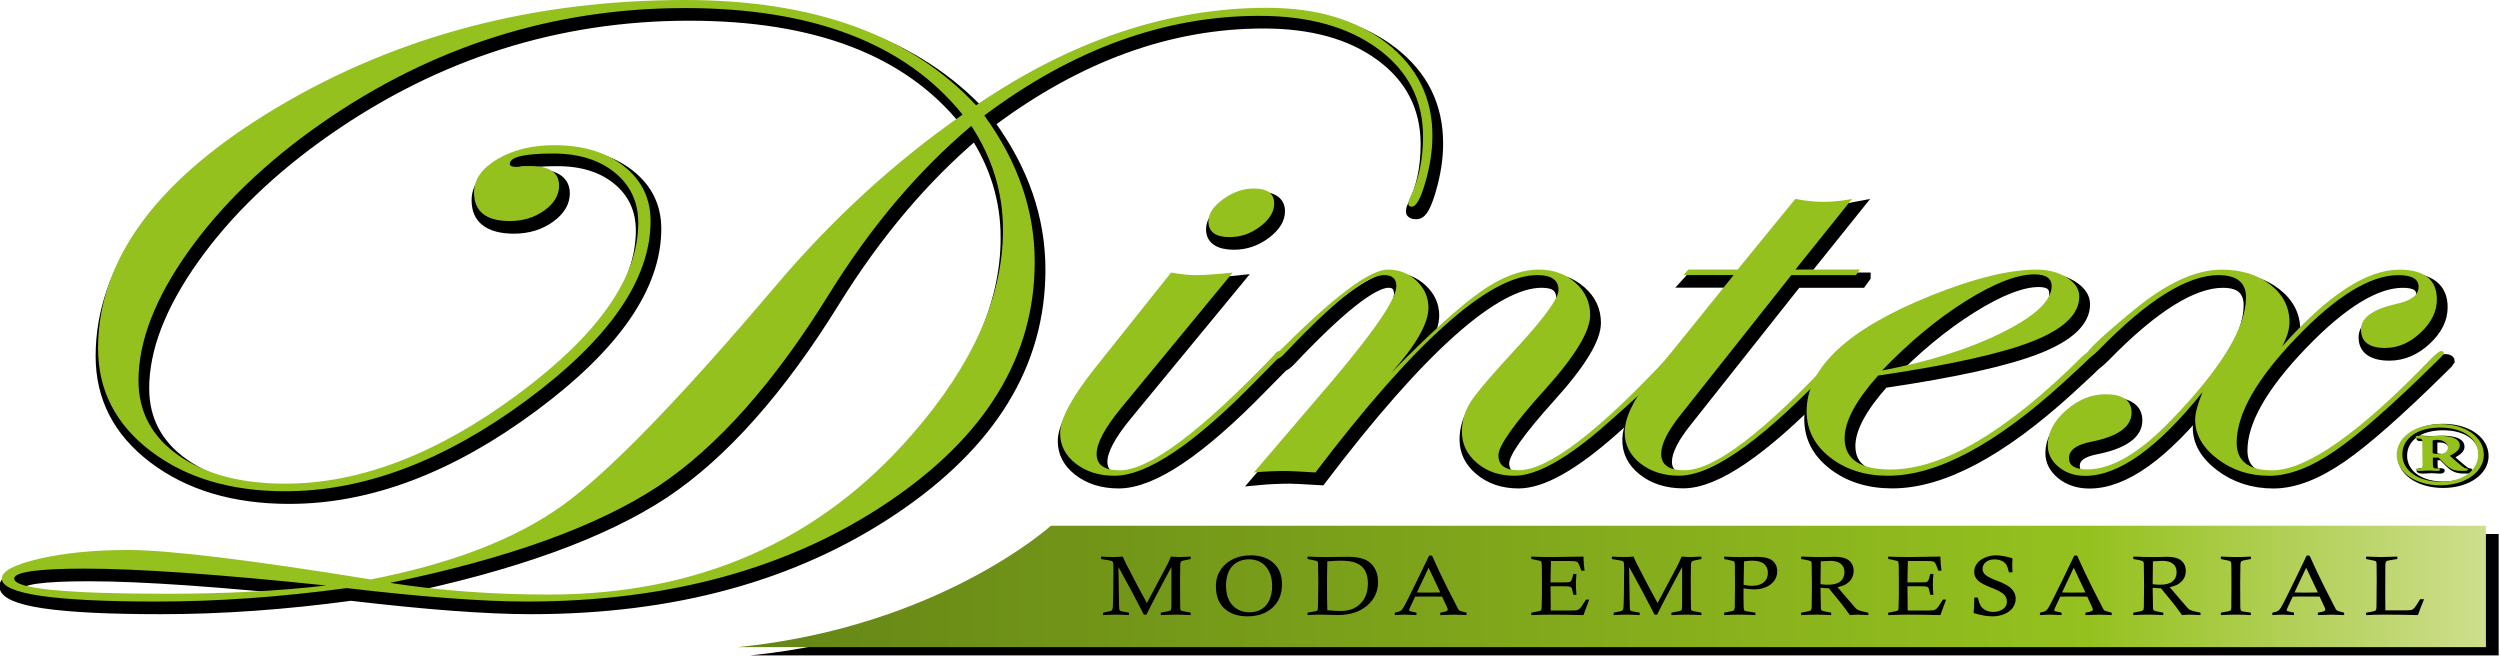 <?xml version="1.0" encoding="UTF-8" standalone="no"?>
<!-- Generator: Adobe Illustrator 24.0.0, SVG Export Plug-In . SVG Version: 6.00 Build 0)  -->

<svg
   version="1.1"
   id="Capa_1"
   x="0px"
   y="0px"
   viewBox="0 0 539.2 141.43"
   xml:space="preserve"
   sodipodi:docname="dintex_logo.svg"
   width="539.2"
   height="141.43"
   inkscape:version="1.1.1 (3bf5ae0d25, 2021-09-20)"
   xmlns:inkscape="http://www.inkscape.org/namespaces/inkscape"
   xmlns:sodipodi="http://sodipodi.sourceforge.net/DTD/sodipodi-0.dtd"
   xmlns="http://www.w3.org/2000/svg"
   xmlns:svg="http://www.w3.org/2000/svg"><defs
   id="defs94" /><sodipodi:namedview
   id="namedview92"
   pagecolor="#ffffff"
   bordercolor="#666666"
   borderopacity="1.0"
   inkscape:pageshadow="2"
   inkscape:pageopacity="0.0"
   inkscape:pagecheckerboard="0"
   showgrid="false"
   width="474.2px"
   inkscape:zoom="2.4559732"
   inkscape:cx="281.96562"
   inkscape:cy="80.823358"
   inkscape:window-width="1600"
   inkscape:window-height="1201"
   inkscape:window-x="2391"
   inkscape:window-y="56"
   inkscape:window-maximized="1"
   inkscape:current-layer="Capa_1" />
<style
   type="text/css"
   id="style2">
	.st0{stroke:#FFFFFF;stroke-width:2.404;stroke-miterlimit:10;}
	.st1{stroke:#000000;stroke-width:2.095;}
	.st2{stroke:#000000;stroke-width:2.095;stroke-miterlimit:10;}
	.st3{stroke:#000000;stroke-width:0.623;stroke-miterlimit:10;}
	.st4{fill:url(#SVGID_1_);}
	.st5{fill:#95C11F;}
	.st6{fill:#FFFFFF;stroke:#FFFFFF;stroke-width:0.623;stroke-miterlimit:10;}
	.st7{fill:#FFFFFF;}
	.st8{fill:#FFFFFF;stroke:#FFFFFF;stroke-width:1.047;}
	.st9{fill:#FFFFFF;stroke:#FFFFFF;stroke-width:1.047;stroke-miterlimit:10;}
	.st10{fill:url(#SVGID_2_);}
</style>
<path
   d="m 161.78,141.36 c 3.046,0 377.132,0 377.132,0 V 115.17 H 229.406 c 0,0 -24.176,21.85 -67.627,26.19 z"
   id="path4"
   style="stroke-width:1.163" />
<g
   id="g20"
   transform="matrix(1.354,0,0,1,-16.397,-27.46)">
	<path
   class="st1"
   d="m 240.94,58.41 c 0,3.17 -0.37,6.52 -1.12,10.03 -0.75,3.52 -1.47,5.27 -2.15,5.27 -0.37,0 -0.56,-0.19 -0.56,-0.56 0,-0.43 0.06,-0.84 0.19,-1.21 1.43,-3.79 2.15,-8.24 2.15,-13.34 0,-7.84 -2.38,-14.14 -7.15,-18.9 -4.77,-4.76 -11.07,-7.14 -18.92,-7.14 -15.07,0 -29.68,7.16 -43.82,21.49 5.36,9.97 8.03,20.49 8.03,31.58 0,20.43 -7.83,37.75 -23.5,51.95 -15.66,14.2 -34.8,21.3 -57.41,21.3 -6.98,0 -16.54,-0.97 -28.68,-2.9 -10.53,1.93 -20.62,2.9 -30.27,2.9 -16.44,0 -24.67,-1.65 -24.67,-4.95 0,-1.62 2.01,-3.05 6.03,-4.3 4.02,-1.25 8.7,-1.87 14.06,-1.87 6.48,0 19.37,2.12 38.68,6.35 13.02,-3.43 23.26,-8.81 30.74,-16.16 7.29,-7.16 18.47,-22.76 33.54,-46.81 9.09,-14.58 19.09,-27 29.99,-37.28 -9.1,-15.32 -23.83,-22.98 -44.19,-22.98 -21.05,0 -40.36,8.28 -57.93,24.85 -8.84,8.35 -15.91,17.56 -21.21,27.65 -5.29,10.09 -7.94,19.37 -7.94,27.84 0,6.73 2.13,12.12 6.4,16.16 4.27,4.05 9.92,6.07 16.96,6.07 11.9,0 24.25,-6.41 37.05,-19.25 12.8,-12.83 19.2,-25.16 19.2,-37 0,-4.48 -1.25,-8.1 -3.74,-10.84 -2.49,-2.74 -5.76,-4.11 -9.81,-4.11 -4.61,0 -6.91,0.75 -6.91,2.24 0,0.43 0.34,0.65 1.03,0.65 0.37,0 0.68,-0.06 0.93,-0.19 h 1.31 c 3.05,0 4.58,1.4 4.58,4.2 0,2.06 -0.78,3.85 -2.34,5.37 -1.56,1.53 -3.4,2.29 -5.51,2.29 -3.8,0 -5.7,-2.06 -5.7,-6.17 0,-2.8 1.24,-5.2 3.74,-7.2 2.49,-1.99 5.51,-2.99 9.06,-2.99 4.55,0 8.24,1.51 11.07,4.53 2.83,3.02 4.25,6.96 4.25,11.82 0,12.58 -6.56,25.44 -19.67,38.58 -13.11,13.14 -25.96,19.71 -38.54,19.71 -8.66,0 -15.79,-2.88 -21.39,-8.64 -5.61,-5.76 -8.41,-13.16 -8.41,-22.19 0,-19.37 9.56,-36.73 28.68,-52.09 C 76.2,36.88 97.81,29.2 121.92,29.2 c 20.49,0 35.94,7.57 46.34,22.7 15.2,-14.01 30.65,-21.02 46.34,-21.02 7.85,0 14.2,2.54 19.06,7.61 4.86,5.07 7.28,11.71 7.28,19.92 z m -176.2,97.01 c -17.19,-2.43 -30.02,-3.64 -38.49,-3.64 -7.47,0 -11.21,0.72 -11.21,2.15 0,2.18 8.16,3.27 24.48,3.27 9.34,-0.01 17.74,-0.6 25.22,-1.78 z M 172.55,78.71 c 0,-7.97 -1.68,-15.45 -5.04,-22.42 -8.41,9.59 -15.95,21.64 -22.61,36.15 -8.78,19.25 -17.88,33.11 -27.28,41.58 -9.72,8.66 -23.95,15.6 -42.7,20.83 7.92,1.68 16.33,2.52 25.25,2.52 23.88,0 43.2,-11.55 57.98,-34.66 9.6,-14.94 14.4,-29.61 14.4,-44 z"
   id="path6" />
	<path
   class="st1"
   d="m 217.03,105.33 c -0.05,0.16 -0.31,0.58 -0.78,1.26 l -3.38,4.64 c -9.86,13.69 -17.38,20.53 -22.57,20.53 -2.46,0 -4.52,-0.88 -6.17,-2.63 -1.65,-1.75 -2.48,-3.94 -2.48,-6.56 0,-3.04 1.81,-7.64 5.42,-13.82 l 12.25,-20.81 c 1.62,0.37 2.91,0.55 3.85,0.55 1.41,0 3.4,-0.18 5.97,-0.55 l -17.83,29.3 c -2.57,4.24 -3.85,7.52 -3.85,9.82 0,2.36 1.23,3.53 3.7,3.53 4.67,0 12.87,-8.31 24.62,-24.94 0.26,-0.52 0.52,-0.79 0.79,-0.79 0.3,-0.01 0.46,0.15 0.46,0.47 z"
   id="path8" />
	<path
   class="st1"
   d="m 280.1,105.33 c 0,1.1 -3.8,6.19 -11.4,15.26 -6.24,7.45 -11.14,11.17 -14.71,11.17 -2.36,0 -4.34,-0.92 -5.94,-2.75 -1.6,-1.83 -2.4,-4.08 -2.4,-6.75 0,-2.36 0.48,-4.54 1.45,-6.56 0.97,-2.01 3.49,-6.01 7.58,-11.98 4.24,-6.28 6.36,-10.29 6.36,-12.02 0,-2.15 -1.13,-3.22 -3.38,-3.22 -7.65,0 -19.43,14.19 -35.34,42.57 -2.57,-0.21 -4.11,-0.32 -4.63,-0.32 -1.83,0 -3.56,0.11 -5.18,0.32 l 12.25,-19.4 c 6.96,-11.1 10.45,-18.04 10.45,-20.81 0,-1.57 -0.66,-2.36 -1.97,-2.36 -2.68,0 -7.95,5.64 -15.82,16.92 -0.47,0.68 -0.84,1.05 -1.1,1.1 -0.26,0 -0.42,-0.16 -0.47,-0.47 0.05,-0.26 0.16,-0.47 0.32,-0.63 l 1.49,-1.97 c 8.02,-10.76 13.43,-16.14 16.21,-16.14 1.78,0 3.3,0.81 4.56,2.43 1.26,1.62 1.89,3.56 1.89,5.81 0,3.35 -1.96,8.01 -5.89,13.98 6.18,-8.53 10.93,-14.37 14.25,-17.51 3.32,-3.14 6.4,-4.71 9.23,-4.71 2.3,0 4.24,0.94 5.81,2.83 1.57,1.88 2.36,4.21 2.36,6.99 0,3.51 -2.41,8.88 -7.23,16.1 -4.92,7.38 -7.38,12.1 -7.38,14.14 0,2.15 1.07,3.22 3.23,3.22 4.67,0 12.72,-8.31 24.14,-24.94 0.26,-0.52 0.52,-0.79 0.79,-0.79 0.31,0.01 0.47,0.17 0.47,0.49 z"
   id="path10" />
	<path
   class="st2"
   d="m 309.04,87.3 -0.63,1.18 h -10.29 l -17.51,29.92 c -2.15,3.61 -3.22,6.49 -3.22,8.64 0,2.36 1.23,3.53 3.7,3.53 4.77,0 12.82,-8.31 24.15,-24.94 0.37,-0.52 0.68,-0.79 0.94,-0.79 0.31,0 0.47,0.16 0.47,0.47 -0.05,0.16 -0.32,0.58 -0.79,1.26 l -3.38,4.64 c -9.86,13.69 -17.27,20.53 -22.25,20.53 -2.46,0 -4.52,-0.89 -6.17,-2.67 -1.65,-1.78 -2.48,-4.01 -2.48,-6.68 0,-3.14 1.39,-7.07 4.16,-11.78 l 13.2,-22.15 h -8.01 l 0.79,-1.18 h 7.85 l 9.19,-15.24 c 1.57,0.42 3.06,0.63 4.48,0.63 1.47,0 2.99,-0.21 4.56,-0.63 l -9.03,15.24 h 10.27 z"
   id="path12" />
	<path
   class="st2"
   d="m 346.23,105.4 c 0,0.16 -0.47,0.84 -1.41,2.04 l -3.38,4.23 c -10.85,13.38 -20.15,20.08 -27.91,20.08 -3.67,0 -6.75,-1.32 -9.24,-3.97 -2.49,-2.64 -3.73,-5.96 -3.73,-9.94 0,-9.43 6.57,-17.72 19.71,-24.9 6.91,-3.77 12.54,-5.65 16.89,-5.65 1.88,0 3.49,0.56 4.83,1.69 1.33,1.13 2,2.5 2,4.12 0,3.77 -2.46,6.98 -7.38,9.62 -4.92,2.65 -13.14,5.12 -24.66,7.42 -3.56,5.39 -5.34,9.9 -5.34,13.51 0,4.5 2.44,6.75 7.31,6.75 8.28,0 18.42,-8.08 30.43,-24.23 0.63,-0.84 1.15,-1.26 1.57,-1.26 0.2,0.08 0.31,0.23 0.31,0.49 z m -6.64,-14.57 c 0,-1.67 -0.92,-2.51 -2.75,-2.51 -2.78,0 -6.43,1.92 -10.96,5.77 -4.53,3.85 -8.97,8.84 -13.31,14.96 7.54,-1.94 13.93,-4.67 19.16,-8.21 5.24,-3.52 7.86,-6.86 7.86,-10.01 z"
   id="path14" />
	<path
   class="st2"
   d="m 402.07,105.33 -0.31,0.63 -0.94,1.26 c -6.87,9.18 -12.19,15.52 -15.96,19.04 -3.93,3.67 -7.47,5.51 -10.61,5.51 -3.15,0 -5.9,-1.22 -8.26,-3.65 -2.36,-2.44 -3.54,-5.25 -3.54,-8.44 0,-1.41 0.39,-3.4 1.18,-5.97 -7.12,12.04 -13.35,18.07 -18.69,18.07 -1.68,0 -3.09,-0.64 -4.24,-1.93 -1.15,-1.29 -1.73,-2.84 -1.73,-4.67 0,-2.72 0.97,-5.24 2.91,-7.54 1.94,-2.3 4.03,-3.46 6.28,-3.46 2.77,0 4.16,1.32 4.16,3.97 0,3.04 -2.15,5.13 -6.44,6.28 -2.36,0.63 -3.53,1.81 -3.53,3.53 0,1.62 0.97,2.43 2.91,2.43 3.87,0 8.33,-3.53 13.35,-10.6 7.96,-11.14 11.94,-19.98 11.94,-26.51 0,-3.19 -1.46,-4.79 -4.39,-4.79 -4.97,0 -11.32,5.38 -19.06,16.14 -0.89,1.2 -1.49,1.8 -1.8,1.8 -0.21,-0.1 -0.32,-0.26 -0.32,-0.47 0,-0.94 2.59,-4.28 7.77,-10.03 5.18,-5.75 9.81,-8.62 13.89,-8.62 3.14,0 5.73,1.07 7.77,3.22 2.04,2.15 3.06,4.84 3.06,8.09 0,1.57 -0.39,3.33 -1.18,5.26 7.23,-11.05 13.46,-16.57 18.69,-16.57 3.98,0 5.97,2.15 5.97,6.44 0,2.57 -0.86,4.95 -2.59,7.15 -1.73,2.2 -3.61,3.3 -5.65,3.3 -2.57,0 -3.85,-1.34 -3.85,-4.01 0,-2.51 1.88,-4.35 5.65,-5.5 2.36,-0.68 3.53,-1.91 3.53,-3.69 0,-1.67 -1.07,-2.51 -3.22,-2.51 -4.45,0 -9.86,4.48 -16.22,13.43 -6.36,8.95 -9.54,16.52 -9.54,22.7 0,3.98 1.89,5.97 5.66,5.97 5.45,0 13.87,-8 25.24,-23.99 0.84,-1.15 1.39,-1.73 1.65,-1.73 0.31,-0.02 0.46,0.14 0.46,0.46 z"
   id="path16" />
	<path
   class="st2"
   d="m 215.75,73.04 c 0,1.76 -0.74,3.41 -2.22,4.94 -1.48,1.53 -3.11,2.3 -4.87,2.3 -2.26,0 -3.39,-1.13 -3.39,-3.39 0,-1.66 0.78,-3.26 2.34,-4.79 1.56,-1.53 3.19,-2.3 4.9,-2.3 2.15,-0.01 3.24,1.07 3.24,3.24 z"
   id="path18" />
</g>
<g
   id="g26"
   transform="matrix(1.354,0,0,1,-16.397,-27.46)">
	<g
   id="g24">
		<path
   class="st3"
   d="m 394.33,125.82 c 0,-3.85 2.94,-6.64 6.94,-6.64 4,0 6.94,2.79 6.94,6.64 0,3.7 -2.94,6.57 -6.94,6.57 -4,0 -6.94,-2.87 -6.94,-6.57 z m 12.98,-0.07 c 0,-3.56 -2.48,-5.8 -6.04,-5.8 -3.56,0 -6.04,2.23 -6.04,5.8 0,3.48 2.48,5.88 6.13,5.88 3.47,-0.01 5.95,-2.41 5.95,-5.88 z m -8.91,-1.05 v -1.89 c 0,-0.46 -0.31,-0.53 -0.91,-0.53 -0.07,0 -0.15,-0.08 -0.15,-0.23 0,-0.23 0.15,-0.31 0.38,-0.31 h 0.31 c 0.15,0 0.75,0.08 1.28,0.08 0.68,0 0.98,-0.08 1.73,-0.08 1.28,0 3.33,0.23 3.33,2.04 0,0.75 -0.31,1.36 -1.59,2.26 l 1.36,1.59 c 0.98,1.13 1.13,1.13 1.28,1.13 0.15,0 0.23,0.07 0.23,0.22 0,0.23 -0.08,0.31 -0.68,0.31 -0.98,0 -1.81,0.07 -2.94,-1.44 l -1.05,-1.43 h -0.9 v 0.68 c 0,1.35 0.07,1.5 0.15,1.58 0.15,0.08 0.53,0.08 0.75,0.08 0.15,0 0.23,0 0.23,0.22 0,0.23 -0.16,0.31 -0.31,0.31 h -0.3 c -0.15,0 -0.83,-0.08 -1.21,-0.08 -0.22,0 -0.98,0.08 -1.13,0.08 h -0.38 c -0.15,0 -0.53,-0.08 -0.53,-0.31 0,-0.15 0.08,-0.22 0.23,-0.22 0.68,0 0.75,0 0.83,-0.46 0.07,-0.38 0,-0.9 0,-1.96 v -1.64 z m 1.66,0.74 c 0.22,0.16 0.75,0.23 1.05,0.23 0.23,0 0.46,0 0.68,-0.15 0.38,-0.23 0.68,-0.68 0.68,-1.28 0,-0.9 -0.68,-1.66 -1.74,-1.66 -0.08,0 -0.53,0 -0.68,0.15 v 2.71 z"
   id="path22" />
	</g>
</g>
<linearGradient
   id="SVGID_1_"
   gradientUnits="userSpaceOnUse"
   x1="129.602"
   y1="153.948"
   x2="408.21"
   y2="153.948"
   gradientTransform="matrix(1.354,0,0,1,-16.397,-27.46)">
	<stop
   offset="0"
   style="stop-color:#658516"
   id="stop28" />
	<stop
   offset="0.773"
   style="stop-color:#95C11F"
   id="stop30" />
	<stop
   offset="1"
   style="stop-color:#CEDE8D"
   id="stop32" />
</linearGradient>
<path
   class="st4"
   d="m 159.032,139.58 c 3.046,0 377.132,0 377.132,0 V 113.39 H 226.658 c 0,0 -24.176,21.86 -67.627,26.19 z"
   id="path35"
   style="fill:url(#SVGID_1_);stroke-width:1.163" />

<g
   id="g85"
   transform="matrix(1.354,0,0,1,-16.397,-27.46)">
	<path
   class="st5"
   d="m 240.28,56.73 c 0,3.17 -0.37,6.52 -1.12,10.03 -0.75,3.52 -1.47,5.27 -2.15,5.27 -0.37,0 -0.56,-0.19 -0.56,-0.56 0,-0.43 0.06,-0.84 0.19,-1.21 1.43,-3.79 2.15,-8.24 2.15,-13.34 0,-7.84 -2.38,-14.14 -7.15,-18.9 -4.77,-4.76 -11.07,-7.14 -18.92,-7.14 -15.07,0 -29.68,7.16 -43.82,21.49 5.36,9.97 8.03,20.49 8.03,31.58 0,20.43 -7.83,37.75 -23.5,51.95 -15.67,14.2 -34.8,21.3 -57.41,21.3 -6.98,0 -16.54,-0.97 -28.68,-2.9 -10.53,1.93 -20.62,2.9 -30.27,2.9 -16.44,0 -24.67,-1.65 -24.67,-4.95 0,-1.62 2.01,-3.05 6.03,-4.3 4.02,-1.25 8.7,-1.87 14.06,-1.87 6.48,0 19.37,2.12 38.68,6.35 13.02,-3.43 23.26,-8.81 30.74,-16.16 7.29,-7.16 18.47,-22.76 33.54,-46.81 9.09,-14.58 19.09,-27 29.99,-37.28 C 156.34,36.86 141.61,29.2 121.25,29.2 100.2,29.2 80.89,37.48 63.32,54.05 54.48,62.4 47.41,71.61 42.11,81.7 c -5.29,10.09 -7.94,19.37 -7.94,27.84 0,6.73 2.13,12.12 6.4,16.16 4.27,4.05 9.92,6.07 16.96,6.07 11.9,0 24.25,-6.41 37.05,-19.25 12.8,-12.83 19.2,-25.16 19.2,-37 0,-4.48 -1.25,-8.1 -3.74,-10.84 -2.49,-2.74 -5.76,-4.11 -9.81,-4.11 -4.61,0 -6.91,0.75 -6.91,2.24 0,0.43 0.34,0.65 1.03,0.65 0.37,0 0.68,-0.06 0.93,-0.19 h 1.31 c 3.05,0 4.58,1.4 4.58,4.2 0,2.06 -0.78,3.85 -2.34,5.37 -1.56,1.53 -3.4,2.29 -5.51,2.29 -3.8,0 -5.7,-2.06 -5.7,-6.17 0,-2.8 1.24,-5.2 3.74,-7.2 2.49,-1.99 5.51,-2.99 9.06,-2.99 4.55,0 8.24,1.51 11.07,4.53 2.83,3.02 4.25,6.96 4.25,11.82 0,12.58 -6.56,25.44 -19.67,38.58 -13.11,13.14 -25.96,19.71 -38.54,19.71 -8.66,0 -15.79,-2.88 -21.39,-8.64 -5.61,-5.76 -8.41,-13.16 -8.41,-22.19 0,-19.37 9.56,-36.73 28.68,-52.09 19.12,-15.35 40.73,-23.03 64.84,-23.03 20.49,0 35.94,7.57 46.34,22.7 15.2,-14.01 30.65,-21.02 46.34,-21.02 7.85,0 14.2,2.54 19.06,7.61 4.86,5.13 7.29,11.77 7.29,19.98 z M 64.07,153.74 c -17.19,-2.43 -30.02,-3.64 -38.49,-3.64 -7.47,0 -11.21,0.72 -11.21,2.15 0,2.18 8.16,3.27 24.48,3.27 9.34,-0.01 17.74,-0.6 25.22,-1.78 z M 171.88,77.03 c 0,-7.97 -1.68,-15.45 -5.04,-22.42 -8.41,9.59 -15.95,21.64 -22.61,36.15 -8.78,19.25 -17.88,33.11 -27.28,41.58 -9.72,8.66 -23.95,15.6 -42.7,20.83 7.92,1.68 16.33,2.52 25.25,2.52 23.88,0 43.2,-11.55 57.98,-34.66 9.6,-14.94 14.4,-29.61 14.4,-44 z"
   id="path71" />
	<path
   class="st5"
   d="m 216.36,103.64 c -0.05,0.16 -0.31,0.58 -0.78,1.26 l -3.38,4.64 c -9.86,13.69 -17.38,20.53 -22.57,20.53 -2.46,0 -4.52,-0.88 -6.17,-2.63 -1.65,-1.75 -2.48,-3.94 -2.48,-6.56 0,-3.04 1.81,-7.64 5.42,-13.82 l 12.25,-20.81 c 1.62,0.37 2.91,0.55 3.85,0.55 1.41,0 3.4,-0.18 5.97,-0.55 l -17.83,29.3 c -2.57,4.24 -3.85,7.52 -3.85,9.82 0,2.36 1.23,3.53 3.7,3.53 4.67,0 12.87,-8.31 24.62,-24.94 0.26,-0.52 0.52,-0.79 0.79,-0.79 0.3,0 0.46,0.16 0.46,0.47 z"
   id="path73" />
	<path
   class="st5"
   d="m 279.43,103.64 c 0,1.1 -3.8,6.19 -11.4,15.26 -6.24,7.45 -11.14,11.17 -14.71,11.17 -2.36,0 -4.34,-0.92 -5.94,-2.75 -1.6,-1.83 -2.4,-4.08 -2.4,-6.75 0,-2.36 0.48,-4.54 1.45,-6.56 0.97,-2.01 3.49,-6.01 7.58,-11.98 4.24,-6.28 6.36,-10.29 6.36,-12.02 0,-2.15 -1.13,-3.22 -3.38,-3.22 -7.65,0 -19.43,14.19 -35.34,42.57 -2.57,-0.21 -4.11,-0.32 -4.63,-0.32 -1.83,0 -3.56,0.11 -5.18,0.32 l 12.25,-19.4 c 6.96,-11.1 10.45,-18.04 10.45,-20.81 0,-1.57 -0.66,-2.36 -1.97,-2.36 -2.68,0 -7.95,5.64 -15.82,16.92 -0.47,0.68 -0.84,1.05 -1.1,1.1 -0.26,0 -0.42,-0.16 -0.47,-0.47 0.05,-0.26 0.16,-0.47 0.32,-0.63 l 1.49,-1.97 c 8.02,-10.76 13.43,-16.14 16.21,-16.14 1.78,0 3.3,0.81 4.56,2.43 1.26,1.62 1.89,3.56 1.89,5.81 0,3.35 -1.96,8.01 -5.89,13.98 6.18,-8.53 10.93,-14.37 14.25,-17.51 3.32,-3.14 6.4,-4.71 9.23,-4.71 2.3,0 4.24,0.94 5.81,2.83 1.57,1.88 2.36,4.21 2.36,6.99 0,3.51 -2.41,8.88 -7.23,16.1 -4.92,7.38 -7.38,12.1 -7.38,14.14 0,2.15 1.07,3.22 3.23,3.22 4.67,0 12.72,-8.31 24.14,-24.94 0.26,-0.52 0.52,-0.79 0.79,-0.79 0.31,0.02 0.47,0.18 0.47,0.49 z"
   id="path75" />
	<path
   class="st5"
   d="m 308.37,85.62 -0.63,1.18 h -10.29 l -17.51,29.92 c -2.15,3.61 -3.22,6.49 -3.22,8.64 0,2.36 1.23,3.53 3.7,3.53 4.77,0 12.82,-8.31 24.15,-24.94 0.37,-0.52 0.68,-0.79 0.94,-0.79 0.31,0 0.47,0.16 0.47,0.47 -0.05,0.16 -0.32,0.58 -0.79,1.26 l -3.38,4.64 c -9.86,13.69 -17.27,20.53 -22.25,20.53 -2.46,0 -4.52,-0.89 -6.17,-2.67 -1.65,-1.78 -2.48,-4.01 -2.48,-6.68 0,-3.14 1.39,-7.07 4.16,-11.78 l 13.2,-22.15 h -8.01 l 0.79,-1.18 h 7.85 l 9.19,-15.24 c 1.57,0.42 3.06,0.63 4.48,0.63 1.47,0 2.99,-0.21 4.56,-0.63 L 298.1,85.6 h 10.27 z"
   id="path77" />
	<path
   class="st5"
   d="m 345.56,103.72 c 0,0.16 -0.47,0.84 -1.41,2.04 l -3.38,4.23 c -10.85,13.38 -20.15,20.08 -27.91,20.08 -3.67,0 -6.75,-1.32 -9.24,-3.97 -2.49,-2.64 -3.73,-5.96 -3.73,-9.94 0,-9.43 6.57,-17.72 19.71,-24.9 6.91,-3.77 12.54,-5.65 16.89,-5.65 1.88,0 3.49,0.56 4.83,1.69 1.33,1.13 2,2.5 2,4.12 0,3.77 -2.46,6.98 -7.38,9.62 -4.92,2.65 -13.14,5.12 -24.66,7.42 -3.56,5.39 -5.34,9.9 -5.34,13.51 0,4.5 2.44,6.75 7.31,6.75 8.28,0 18.42,-8.08 30.43,-24.23 0.63,-0.84 1.15,-1.26 1.57,-1.26 0.2,0.08 0.31,0.23 0.31,0.49 z m -6.64,-14.57 c 0,-1.67 -0.92,-2.51 -2.75,-2.51 -2.78,0 -6.43,1.92 -10.96,5.77 -4.53,3.85 -8.97,8.84 -13.31,14.96 7.54,-1.94 13.93,-4.67 19.16,-8.21 5.24,-3.53 7.86,-6.86 7.86,-10.01 z"
   id="path79" />
	<path
   class="st5"
   d="m 401.4,103.64 -0.31,0.63 -0.94,1.26 c -6.87,9.18 -12.19,15.52 -15.96,19.04 -3.93,3.67 -7.47,5.51 -10.61,5.51 -3.15,0 -5.9,-1.22 -8.26,-3.65 -2.36,-2.44 -3.54,-5.25 -3.54,-8.44 0,-1.41 0.39,-3.4 1.18,-5.97 -7.12,12.04 -13.35,18.07 -18.69,18.07 -1.68,0 -3.09,-0.64 -4.24,-1.93 -1.15,-1.29 -1.73,-2.84 -1.73,-4.67 0,-2.72 0.97,-5.24 2.91,-7.54 1.94,-2.3 4.03,-3.46 6.28,-3.46 2.77,0 4.16,1.32 4.16,3.97 0,3.04 -2.15,5.13 -6.44,6.28 -2.36,0.63 -3.53,1.81 -3.53,3.53 0,1.62 0.97,2.43 2.91,2.43 3.87,0 8.33,-3.53 13.35,-10.6 7.96,-11.14 11.94,-19.98 11.94,-26.51 0,-3.19 -1.46,-4.79 -4.39,-4.79 -4.97,0 -11.32,5.38 -19.06,16.14 -0.89,1.2 -1.49,1.8 -1.8,1.8 -0.21,-0.1 -0.32,-0.26 -0.32,-0.47 0,-0.94 2.59,-4.28 7.77,-10.03 5.18,-5.75 9.81,-8.62 13.89,-8.62 3.14,0 5.73,1.07 7.77,3.22 2.04,2.15 3.06,4.84 3.06,8.09 0,1.57 -0.39,3.33 -1.18,5.26 7.23,-11.05 13.46,-16.57 18.69,-16.57 3.98,0 5.97,2.15 5.97,6.44 0,2.57 -0.86,4.95 -2.59,7.15 -1.73,2.2 -3.61,3.3 -5.65,3.3 -2.57,0 -3.85,-1.34 -3.85,-4.01 0,-2.51 1.88,-4.35 5.65,-5.5 2.36,-0.68 3.53,-1.91 3.53,-3.69 0,-1.67 -1.07,-2.51 -3.22,-2.51 -4.45,0 -9.86,4.48 -16.22,13.43 -6.36,8.95 -9.54,16.52 -9.54,22.7 0,3.98 1.89,5.97 5.66,5.97 5.45,0 13.87,-8 25.24,-23.99 0.84,-1.15 1.39,-1.73 1.65,-1.73 0.31,-0.01 0.46,0.15 0.46,0.46 z"
   id="path81" />
	<path
   class="st5"
   d="m 215.08,71.36 c 0,1.76 -0.74,3.41 -2.22,4.94 -1.48,1.53 -3.11,2.3 -4.87,2.3 -2.26,0 -3.39,-1.13 -3.39,-3.39 0,-1.66 0.78,-3.26 2.34,-4.79 1.56,-1.53 3.19,-2.3 4.9,-2.3 2.16,-0.01 3.24,1.07 3.24,3.24 z"
   id="path83" />
</g>
<g
   id="g89"
   transform="matrix(1.354,0,0,1,-16.397,-27.46)">
	<path
   class="st5"
   d="m 393.88,125.56 c 0,-3.85 2.94,-6.64 6.94,-6.64 4,0 6.94,2.79 6.94,6.64 0,3.7 -2.94,6.57 -6.94,6.57 -4,-0.01 -6.94,-2.87 -6.94,-6.57 z m 12.98,-0.08 c 0,-3.56 -2.48,-5.8 -6.04,-5.8 -3.56,0 -6.04,2.23 -6.04,5.8 0,3.48 2.48,5.88 6.13,5.88 3.47,0 5.95,-2.4 5.95,-5.88 z m -8.9,-1.05 v -1.89 c 0,-0.46 -0.31,-0.53 -0.91,-0.53 -0.07,0 -0.15,-0.08 -0.15,-0.23 0,-0.23 0.15,-0.31 0.38,-0.31 h 0.31 c 0.15,0 0.75,0.08 1.28,0.08 0.68,0 0.98,-0.08 1.73,-0.08 1.28,0 3.33,0.23 3.33,2.04 0,0.75 -0.31,1.36 -1.59,2.26 l 1.36,1.59 c 0.98,1.13 1.13,1.13 1.28,1.13 0.15,0 0.23,0.07 0.23,0.22 0,0.23 -0.08,0.31 -0.68,0.31 -0.98,0 -1.81,0.07 -2.94,-1.44 l -1.05,-1.43 h -0.9 v 0.68 c 0,1.35 0.07,1.5 0.15,1.58 0.15,0.08 0.53,0.08 0.75,0.08 0.15,0 0.23,0 0.23,0.22 0,0.23 -0.16,0.31 -0.31,0.31 h -0.3 c -0.15,0 -0.83,-0.08 -1.21,-0.08 -0.22,0 -0.98,0.08 -1.13,0.08 h -0.38 c -0.15,0 -0.53,-0.08 -0.53,-0.31 0,-0.15 0.08,-0.22 0.23,-0.22 0.68,0 0.75,0 0.83,-0.46 0.07,-0.38 0,-0.9 0,-1.96 v -1.64 z m 1.66,0.75 c 0.22,0.16 0.75,0.23 1.05,0.23 0.23,0 0.46,0 0.68,-0.15 0.38,-0.23 0.68,-0.68 0.68,-1.28 0,-0.9 -0.68,-1.66 -1.74,-1.66 -0.08,0 -0.53,0 -0.68,0.15 v 2.71 z"
   id="path87" />
</g>
<g
   id="g1008"
   transform="translate(0.675,-29.981)"><g
     id="g1204"
     transform="matrix(1.87,0,0,-1.702,236.82,150.55)"
     style="fill:#000000;fill-opacity:1"><path
       d="M 0,0 V 0.308 C 0.594,0.27 1.047,0.25 1.355,0.25 c 0.352,0 0.731,0.02 1.137,0.058 0.145,-0.367 0.262,-0.645 0.35,-0.836 0.117,-0.259 0.58,-1.237 1.39,-2.934 0.344,-0.722 0.692,-1.425 1.043,-2.112 l 2.276,4.695 C 7.689,-0.59 7.854,-0.194 8.045,0.308 8.521,0.27 8.887,0.25 9.139,0.25 c 0.234,0 0.631,0.02 1.189,0.058 V 0 C 10.223,-0.028 10.143,-0.048 10.09,-0.058 9.596,-0.155 9.318,-0.227 9.262,-0.272 9.17,-0.342 9.123,-0.518 9.123,-0.8 V -0.868 L 9.102,-2.524 c 0,-2.083 0.009,-3.348 0.027,-3.793 0.004,-0.094 0.031,-0.164 0.082,-0.209 0.053,-0.046 0.355,-0.12 0.91,-0.225 0.047,-0.007 0.115,-0.023 0.207,-0.047 v -0.308 c -0.639,0.038 -1.203,0.057 -1.689,0.057 -0.498,0 -1.086,-0.019 -1.766,-0.057 v 0.308 c 0.139,0.034 0.244,0.059 0.315,0.072 0.433,0.08 0.681,0.137 0.744,0.17 0.062,0.034 0.103,0.079 0.125,0.139 0.033,0.102 0.048,0.383 0.048,0.847 v 4.561 C 7.781,-1.636 7.053,-3.146 5.916,-5.539 5.604,-6.197 5.373,-6.701 5.223,-7.049 H 4.92 c -0.795,1.732 -1.772,3.744 -2.926,6.04 l 0.07,-4.87 c 0,-0.387 0.032,-0.607 0.096,-0.663 C 2.225,-6.598 2.492,-6.666 2.965,-6.746 3.02,-6.757 3.1,-6.774 3.211,-6.798 v -0.308 c -0.615,0.038 -1.113,0.057 -1.492,0.057 -0.381,0 -0.885,-0.019 -1.51,-0.057 v 0.308 c 0.104,0.027 0.18,0.045 0.229,0.052 0.47,0.091 0.732,0.169 0.789,0.235 0.086,0.098 0.13,0.336 0.134,0.716 l 0.026,1.176 c 0.017,1.072 0.027,2.112 0.027,3.119 l -0.006,0.638 c 0,0.254 -0.015,0.413 -0.047,0.477 C 1.328,-0.32 1.277,-0.274 1.205,-0.246 1.07,-0.193 0.77,-0.133 0.299,-0.063 0.232,-0.053 0.133,-0.032 0,0"
       style="fill:#000000;fill-opacity:1;fill-rule:nonzero;stroke:none"
       id="path11306" /></g><g
     id="g1208"
     transform="matrix(1.87,0,0,-1.702,263.754,156.159)"
     style="fill:#000000;fill-opacity:1"><path
       d="m 0,0 c 0,-1.15 0.256,-2.014 0.77,-2.591 0.513,-0.577 1.164,-0.865 1.949,-0.865 0.519,0 0.978,0.134 1.381,0.402 0.402,0.269 0.705,0.661 0.912,1.179 0.205,0.519 0.308,1.091 0.308,1.718 0,0.788 -0.131,1.442 -0.394,1.961 C 4.662,2.323 4.338,2.695 3.949,2.921 3.563,3.146 3.127,3.258 2.645,3.258 2.113,3.258 1.639,3.121 1.221,2.848 0.801,2.573 0.492,2.178 0.295,1.66 0.098,1.143 0,0.589 0,0 m -1.168,-0.154 c 0,1.142 0.375,2.081 1.127,2.813 C 0.711,3.393 1.678,3.76 2.857,3.76 3.955,3.76 4.83,3.436 5.48,2.788 6.131,2.14 6.457,1.248 6.457,0.112 c 0,-1.26 -0.367,-2.256 -1.1,-2.986 -0.732,-0.73 -1.695,-1.095 -2.888,-1.095 -1.121,0 -2.006,0.331 -2.658,0.993 -0.653,0.663 -0.979,1.603 -0.979,2.822"
       style="fill:#000000;fill-opacity:1;fill-rule:nonzero;stroke:none"
       id="path11303" /></g><g
     id="g1212"
     transform="matrix(1.87,0,0,-1.702,285.601,161.587)"
     style="fill:#000000;fill-opacity:1"><path
       d="m 0,0 c 0.574,-0.07 1.059,-0.104 1.449,-0.104 0.608,0 1.11,0.095 1.504,0.287 0.565,0.282 0.994,0.693 1.287,1.233 0.293,0.539 0.44,1.203 0.44,1.99 0,0.411 -0.049,0.786 -0.147,1.126 C 4.436,4.872 4.305,5.143 4.143,5.345 3.904,5.646 3.594,5.873 3.209,6.032 2.824,6.19 2.271,6.271 1.545,6.271 1.107,6.271 0.594,6.243 0,6.191 -0.021,5.275 -0.033,4.237 -0.033,3.077 -0.033,1.851 -0.021,0.825 0,0 M -2.277,6.484 V 6.792 C -1.574,6.754 -0.809,6.734 0.021,6.734 L 2.398,6.766 C 3.205,6.766 3.85,6.652 4.332,6.424 4.813,6.195 5.188,5.832 5.453,5.334 5.721,4.836 5.854,4.256 5.854,3.595 5.854,2.375 5.43,1.368 4.584,0.574 3.738,-0.22 2.604,-0.617 1.178,-0.617 c -0.082,0 -0.408,0.01 -0.977,0.029 -0.568,0.019 -0.902,0.028 -1.002,0.028 -0.344,0 -0.836,-0.02 -1.476,-0.062 v 0.309 c 0.58,0.107 0.902,0.171 0.966,0.193 0.067,0.02 0.114,0.045 0.143,0.072 0.027,0.028 0.047,0.068 0.059,0.115 0.017,0.074 0.029,0.371 0.037,0.889 0.021,1.132 0.031,1.956 0.031,2.472 l -0.031,2.288 0.006,0.179 c 0,0.172 -0.053,0.284 -0.157,0.334 -0.06,0.034 -0.412,0.119 -1.054,0.255"
       style="fill:#000000;fill-opacity:1;fill-rule:nonzero;stroke:none"
       id="path11300" /></g><g
     id="g1216"
     transform="matrix(1.87,0,0,-1.702,304.928,157.764)"
     style="fill:#000000;fill-opacity:1"><path
       d="m 0,0 c 0.494,-0.014 0.849,-0.021 1.062,-0.021 0.063,0 0.609,0.007 1.633,0.021 L 1.349,3.135 Z M 1.406,4.672 H 1.742 C 2.222,3.463 2.812,2.092 3.513,0.56 l 1.242,-2.661 c 0.057,-0.093 0.118,-0.163 0.186,-0.21 0.045,-0.03 0.307,-0.113 0.785,-0.25 v -0.307 c -0.648,0.038 -1.123,0.057 -1.43,0.057 -0.314,0 -0.847,-0.019 -1.601,-0.057 v 0.307 c 0.43,0.088 0.683,0.158 0.752,0.21 0.074,0.052 0.109,0.113 0.109,0.183 0,0.073 -0.037,0.196 -0.115,0.371 L 2.9,-0.522 c -0.754,0.006 -1.301,0.01 -1.643,0.01 l -1.459,-0.01 -0.564,-1.322 c -0.09,-0.213 -0.135,-0.345 -0.135,-0.397 0,-0.045 0.02,-0.083 0.065,-0.113 0.043,-0.029 0.25,-0.084 0.621,-0.159 0.039,-0.01 0.095,-0.026 0.164,-0.048 v -0.307 c -0.606,0.038 -1.035,0.057 -1.285,0.057 -0.315,0 -0.721,-0.019 -1.215,-0.057 v 0.307 c 0.324,0.071 0.546,0.149 0.666,0.236 0.091,0.066 0.183,0.178 0.279,0.335 0.203,0.344 0.717,1.454 1.545,3.328 z"
       style="fill:#000000;fill-opacity:1;fill-rule:nonzero;stroke:none"
       id="path11297" /></g><g
     id="g1220"
     transform="matrix(1.87,0,0,-1.702,333.736,155.593)"
     style="fill:#000000;fill-opacity:1"><path
       d="m 0,0 h 1.291 c 0.496,0 0.791,0.013 0.88,0.039 0.09,0.025 0.159,0.079 0.217,0.159 0.053,0.08 0.123,0.312 0.205,0.696 0.01,0.038 0.024,0.097 0.047,0.177 H 2.99 C 2.951,0.496 2.933,0.054 2.933,-0.256 c 0,-0.321 0.018,-0.76 0.057,-1.317 H 2.64 C 2.535,-1.068 2.474,-0.786 2.447,-0.727 2.412,-0.643 2.351,-0.583 2.261,-0.546 2.173,-0.51 1.906,-0.491 1.468,-0.491 H 0.007 l 0.024,-3.072 h 2.236 l 0.197,0.004 c 0.307,0 0.498,0.013 0.575,0.038 0.136,0.044 0.254,0.12 0.357,0.226 0.104,0.107 0.293,0.407 0.572,0.9 0.028,0.05 0.069,0.122 0.129,0.216 H 4.464 C 4.421,-2.291 4.199,-2.945 3.802,-4.145 c -1.293,0.04 -2.476,0.059 -3.545,0.059 -0.746,0 -1.57,-0.019 -2.476,-0.059 v 0.31 l 0.865,0.183 c 0.139,0.038 0.223,0.076 0.256,0.115 0.053,0.065 0.08,0.203 0.08,0.412 v 0.095 l 0.027,1.227 c 0.004,0.237 0.006,0.702 0.006,1.395 0,1.007 -0.004,1.745 -0.013,2.213 -0.006,0.468 -0.023,0.734 -0.053,0.797 -0.02,0.042 -0.053,0.076 -0.096,0.102 -0.045,0.025 -0.209,0.07 -0.496,0.133 l -0.576,0.126 v 0.308 c 0.668,-0.039 1.467,-0.058 2.396,-0.058 0.508,0 1.717,0.019 3.625,0.058 C 3.81,2.668 3.853,2.072 3.931,1.483 H 3.558 C 3.414,1.957 3.3,2.271 3.209,2.43 3.148,2.537 3.074,2.608 2.986,2.644 2.869,2.688 2.609,2.712 2.207,2.712 H 0.054 L 0.017,1.029 Z"
       style="fill:#000000;fill-opacity:1;fill-rule:nonzero;stroke:none"
       id="path11294" /></g><g
     id="g1224"
     transform="matrix(1.87,0,0,-1.702,346.971,150.55)"
     style="fill:#000000;fill-opacity:1"><path
       d="M 0,0 V 0.308 C 0.594,0.27 1.045,0.25 1.354,0.25 c 0.352,0 0.732,0.02 1.135,0.058 0.148,-0.367 0.265,-0.645 0.353,-0.836 0.117,-0.259 0.58,-1.237 1.387,-2.934 0.344,-0.722 0.695,-1.425 1.043,-2.112 l 2.277,4.695 C 7.688,-0.59 7.854,-0.194 8.045,0.308 8.521,0.27 8.887,0.25 9.139,0.25 c 0.233,0 0.631,0.02 1.188,0.058 V 0 C 10.223,-0.028 10.143,-0.048 10.088,-0.058 9.594,-0.155 9.317,-0.227 9.262,-0.272 9.17,-0.342 9.122,-0.518 9.122,-0.8 v -0.068 l -0.02,-1.656 c 0,-2.083 0.008,-3.348 0.027,-3.793 0.004,-0.094 0.03,-0.164 0.082,-0.209 0.053,-0.046 0.354,-0.12 0.909,-0.225 0.046,-0.007 0.115,-0.023 0.207,-0.047 v -0.308 c -0.639,0.038 -1.202,0.057 -1.688,0.057 -0.498,0 -1.086,-0.019 -1.767,-0.057 v 0.308 c 0.14,0.034 0.244,0.059 0.316,0.072 0.432,0.08 0.68,0.137 0.744,0.17 0.061,0.034 0.102,0.079 0.125,0.139 0.033,0.102 0.047,0.383 0.047,0.847 v 4.561 C 7.78,-1.636 7.053,-3.146 5.916,-5.539 5.604,-6.197 5.37,-6.701 5.223,-7.049 H 4.92 c -0.798,1.732 -1.773,3.744 -2.927,6.04 l 0.07,-4.87 c 0,-0.387 0.033,-0.607 0.096,-0.663 0.066,-0.056 0.332,-0.124 0.806,-0.204 0.053,-0.011 0.135,-0.028 0.246,-0.052 v -0.308 c -0.615,0.038 -1.113,0.057 -1.494,0.057 -0.381,0 -0.883,-0.019 -1.508,-0.057 v 0.308 c 0.102,0.027 0.18,0.045 0.229,0.052 0.467,0.091 0.732,0.169 0.789,0.235 0.086,0.098 0.129,0.336 0.131,0.716 l 0.029,1.176 c 0.016,1.072 0.026,2.112 0.026,3.119 l -0.006,0.638 c 0,0.254 -0.014,0.413 -0.049,0.477 C 1.327,-0.32 1.276,-0.274 1.204,-0.246 1.069,-0.193 0.768,-0.133 0.299,-0.063 0.229,-0.053 0.133,-0.032 0,0"
       style="fill:#000000;fill-opacity:1;fill-rule:nonzero;stroke:none"
       id="path11291" /></g><g
     id="g1228"
     transform="matrix(1.87,0,0,-1.702,375.387,156.119)"
     style="fill:#000000;fill-opacity:1"><path
       d="m 0,0 c 0.377,-0.083 0.7,-0.125 0.971,-0.125 0.582,0 1.033,0.149 1.35,0.449 0.32,0.3 0.478,0.697 0.478,1.197 0,0.484 -0.148,0.862 -0.441,1.133 C 2.065,2.926 1.616,3.063 1.014,3.063 0.745,3.063 0.426,3.034 0.049,2.979 0.02,1.927 0.004,0.934 0,0 m -2.24,3.271 v 0.308 c 0.459,-0.038 1.047,-0.058 1.76,-0.058 l 2.107,0.022 c 0.78,0 1.352,-0.162 1.711,-0.486 0.358,-0.328 0.539,-0.772 0.539,-1.332 0,-0.652 -0.242,-1.198 -0.728,-1.639 -0.481,-0.44 -1.145,-0.66 -1.994,-0.66 -0.326,0 -0.713,0.045 -1.162,0.136 -0.002,-0.544 -0.004,-0.933 -0.004,-1.166 0,-0.885 0.019,-1.399 0.054,-1.542 0.014,-0.059 0.047,-0.104 0.102,-0.135 0.098,-0.056 0.432,-0.124 1.001,-0.204 0.048,-0.007 0.122,-0.021 0.212,-0.041 v -0.309 c -0.674,0.038 -1.305,0.058 -1.891,0.058 -0.556,0 -1.123,-0.02 -1.707,-0.058 v 0.309 c 0.137,0.034 0.242,0.056 0.309,0.067 0.469,0.094 0.732,0.162 0.785,0.204 0.088,0.076 0.131,0.28 0.131,0.61 l 0.019,2.53 -0.007,2.529 v 0.115 c 0,0.223 -0.034,0.366 -0.102,0.428 -0.072,0.064 -0.361,0.147 -0.869,0.251 -0.055,0.015 -0.145,0.035 -0.266,0.063"
       style="fill:#000000;fill-opacity:1;fill-rule:nonzero;stroke:none"
       id="path11288" /></g><g
     id="g1232"
     transform="matrix(1.87,0,0,-1.702,391.973,155.994)"
     style="fill:#000000;fill-opacity:1"><path
       d="m 0,0 c 0.368,-0.038 0.653,-0.058 0.856,-0.058 0.648,0 1.127,0.142 1.439,0.424 0.309,0.283 0.467,0.676 0.467,1.178 0,0.439 -0.14,0.787 -0.414,1.042 C 2.071,2.841 1.672,2.968 1.146,2.968 0.956,2.968 0.586,2.947 0.03,2.905 Z m -2.234,3.198 v 0.308 c 0.94,-0.038 1.697,-0.058 2.264,-0.058 0.326,0 0.633,0.004 0.918,0.011 0.377,0.014 0.638,0.02 0.783,0.02 0.695,0 1.215,-0.16 1.57,-0.48 C 3.647,2.675 3.821,2.238 3.821,1.688 3.821,1.318 3.743,0.991 3.584,0.708 3.426,0.424 3.196,0.185 2.899,-0.011 2.682,-0.15 2.372,-0.274 1.971,-0.382 L 3.747,-2.649 C 3.967,-2.932 4.104,-3.097 4.163,-3.146 4.252,-3.219 4.366,-3.281 4.51,-3.334 4.709,-3.41 5.045,-3.499 5.518,-3.6 v -0.308 c -0.562,0.038 -0.971,0.057 -1.228,0.057 -0.295,0 -0.596,-0.019 -0.905,-0.057 -0.16,0.261 -0.377,0.59 -0.652,0.984 -0.272,0.396 -0.44,0.63 -0.5,0.703 -0.037,0.042 -0.07,0.085 -0.1,0.131 L 0.959,-0.512 C 0.643,-0.505 0.321,-0.482 0,-0.444 L 0.043,-3.077 C 0.049,-3.182 0.081,-3.261 0.139,-3.313 0.223,-3.383 0.489,-3.457 0.938,-3.537 1.002,-3.548 1.1,-3.568 1.229,-3.6 v -0.308 c -0.641,0.038 -1.208,0.057 -1.701,0.057 -0.524,0 -1.113,-0.019 -1.762,-0.057 V -3.6 l 0.227,0.047 c 0.509,0.094 0.797,0.171 0.867,0.233 0.07,0.06 0.111,0.17 0.119,0.326 0.008,0.101 0.016,0.996 0.029,2.685 l -0.023,2.456 c -0.004,0.376 -0.012,0.592 -0.029,0.649 -0.016,0.056 -0.051,0.097 -0.102,0.125 -0.174,0.091 -0.453,0.165 -0.828,0.225 -0.057,0.01 -0.143,0.028 -0.26,0.052"
       style="fill:#000000;fill-opacity:1;fill-rule:nonzero;stroke:none"
       id="path11285" /></g><g
     id="g1236"
     transform="matrix(1.87,0,0,-1.702,410.718,155.593)"
     style="fill:#000000;fill-opacity:1"><path
       d="M 0,0 H 1.289 C 1.787,0 2.08,0.013 2.171,0.039 2.259,0.064 2.33,0.118 2.386,0.198 2.441,0.278 2.511,0.51 2.591,0.894 2.603,0.932 2.617,0.991 2.64,1.071 H 2.99 C 2.951,0.496 2.933,0.054 2.933,-0.256 c 0,-0.321 0.018,-0.76 0.057,-1.317 H 2.64 C 2.535,-1.068 2.472,-0.786 2.447,-0.727 2.412,-0.643 2.351,-0.583 2.261,-0.546 2.173,-0.51 1.906,-0.491 1.466,-0.491 H 0.005 l 0.026,-3.072 h 2.236 l 0.197,0.004 c 0.305,0 0.498,0.013 0.575,0.038 0.136,0.044 0.255,0.12 0.357,0.226 0.102,0.107 0.293,0.407 0.572,0.9 0.026,0.05 0.069,0.122 0.127,0.216 H 4.464 C 4.421,-2.291 4.199,-2.945 3.802,-4.145 c -1.293,0.04 -2.476,0.059 -3.545,0.059 -0.746,0 -1.572,-0.019 -2.476,-0.059 v 0.31 l 0.865,0.183 c 0.137,0.038 0.223,0.076 0.254,0.115 0.055,0.065 0.08,0.203 0.08,0.412 v 0.095 l 0.029,1.227 c 0.004,0.237 0.006,0.702 0.006,1.395 0,1.007 -0.004,1.745 -0.012,2.213 -0.007,0.468 -0.025,0.734 -0.054,0.797 -0.02,0.042 -0.053,0.076 -0.098,0.102 -0.043,0.025 -0.209,0.07 -0.494,0.133 l -0.576,0.126 v 0.308 c 0.668,-0.039 1.467,-0.058 2.396,-0.058 0.508,0 1.717,0.019 3.625,0.058 C 3.81,2.668 3.853,2.072 3.931,1.483 H 3.558 C 3.414,1.957 3.3,2.271 3.209,2.43 3.148,2.537 3.074,2.608 2.984,2.644 2.867,2.688 2.609,2.712 2.207,2.712 H 0.054 L 0.017,1.029 Z"
       style="fill:#000000;fill-opacity:1;fill-rule:nonzero;stroke:none"
       id="path11282" /></g><g
     id="g1240"
     transform="matrix(1.87,0,0,-1.702,433.373,153.424)"
     style="fill:#000000;fill-opacity:1"><path
       d="m 0,0 h -0.405 c -0.092,0.447 -0.199,0.774 -0.316,0.979 -0.117,0.208 -0.295,0.37 -0.535,0.487 -0.239,0.116 -0.51,0.175 -0.807,0.175 -0.422,0 -0.76,-0.116 -1.01,-0.345 -0.25,-0.232 -0.377,-0.51 -0.377,-0.837 0,-0.29 0.102,-0.542 0.309,-0.759 0.203,-0.216 0.699,-0.489 1.486,-0.819 0.789,-0.33 1.324,-0.671 1.608,-1.025 0.279,-0.354 0.42,-0.753 0.42,-1.197 0,-0.397 -0.104,-0.767 -0.317,-1.109 -0.211,-0.342 -0.531,-0.614 -0.953,-0.82 -0.426,-0.203 -0.883,-0.305 -1.374,-0.305 -0.333,0 -0.669,0.031 -1.005,0.095 -0.336,0.062 -0.74,0.168 -1.207,0.323 0.051,0.491 0.08,1.142 0.08,1.954 h 0.41 c 0.116,-0.523 0.237,-0.888 0.364,-1.097 0.125,-0.209 0.316,-0.381 0.572,-0.514 0.256,-0.134 0.536,-0.202 0.84,-0.202 0.42,0 0.787,0.116 1.105,0.345 0.313,0.231 0.471,0.553 0.471,0.968 0,0.338 -0.113,0.638 -0.34,0.899 -0.232,0.258 -0.732,0.55 -1.5,0.876 -0.771,0.324 -1.287,0.639 -1.543,0.938 -0.26,0.296 -0.392,0.649 -0.392,1.06 0,0.359 0.105,0.701 0.314,1.026 0.211,0.325 0.521,0.583 0.926,0.772 0.406,0.191 0.83,0.285 1.267,0.285 C -1.383,2.153 -0.745,2.029 0,1.782 -0.018,1.272 -0.026,0.967 -0.026,0.862 -0.026,0.65 -0.018,0.362 0,0"
       style="fill:#000000;fill-opacity:1;fill-rule:nonzero;stroke:none"
       id="path11279" /></g><g
     id="g1244"
     transform="matrix(1.87,0,0,-1.702,444.068,157.764)"
     style="fill:#000000;fill-opacity:1"><path
       d="m 0,0 c 0.494,-0.014 0.849,-0.021 1.062,-0.021 0.063,0 0.609,0.007 1.633,0.021 L 1.349,3.135 Z M 1.406,4.672 H 1.742 C 2.222,3.463 2.812,2.092 3.513,0.56 l 1.242,-2.661 c 0.057,-0.093 0.118,-0.163 0.186,-0.21 0.045,-0.03 0.307,-0.113 0.785,-0.25 v -0.307 c -0.648,0.038 -1.123,0.057 -1.43,0.057 -0.314,0 -0.847,-0.019 -1.601,-0.057 v 0.307 c 0.43,0.088 0.683,0.158 0.752,0.21 0.074,0.052 0.109,0.113 0.109,0.183 0,0.073 -0.037,0.196 -0.115,0.371 L 2.9,-0.522 c -0.754,0.006 -1.301,0.01 -1.643,0.01 l -1.459,-0.01 -0.564,-1.322 c -0.09,-0.213 -0.135,-0.345 -0.135,-0.397 0,-0.045 0.02,-0.083 0.065,-0.113 0.043,-0.029 0.25,-0.084 0.621,-0.159 0.039,-0.01 0.095,-0.026 0.164,-0.048 v -0.307 c -0.606,0.038 -1.035,0.057 -1.285,0.057 -0.315,0 -0.721,-0.019 -1.215,-0.057 v 0.307 c 0.324,0.071 0.545,0.149 0.666,0.236 0.09,0.066 0.183,0.178 0.279,0.335 0.203,0.344 0.717,1.454 1.545,3.328 z"
       style="fill:#000000;fill-opacity:1;fill-rule:nonzero;stroke:none"
       id="path11276" /></g><g
     id="g1248"
     transform="matrix(1.87,0,0,-1.702,463.61,155.994)"
     style="fill:#000000;fill-opacity:1"><path
       d="m 0,0 c 0.368,-0.038 0.655,-0.058 0.858,-0.058 0.648,0 1.125,0.142 1.437,0.424 0.311,0.283 0.467,0.676 0.467,1.178 0,0.439 -0.137,0.787 -0.412,1.042 C 2.073,2.841 1.672,2.968 1.146,2.968 0.959,2.968 0.586,2.947 0.03,2.905 Z m -2.234,3.198 v 0.308 c 0.94,-0.038 1.697,-0.058 2.264,-0.058 0.328,0 0.633,0.004 0.918,0.011 0.377,0.014 0.64,0.02 0.783,0.02 0.695,0 1.217,-0.16 1.57,-0.48 C 3.647,2.675 3.821,2.238 3.821,1.688 3.821,1.318 3.743,0.991 3.586,0.708 3.428,0.424 3.198,0.185 2.899,-0.011 2.684,-0.15 2.372,-0.274 1.973,-0.382 L 3.747,-2.649 C 3.969,-2.932 4.106,-3.097 4.163,-3.146 4.252,-3.219 4.368,-3.281 4.51,-3.334 4.709,-3.41 5.045,-3.499 5.52,-3.6 v -0.308 c -0.564,0.038 -0.971,0.057 -1.227,0.057 -0.296,0 -0.599,-0.019 -0.906,-0.057 -0.16,0.261 -0.377,0.59 -0.652,0.984 -0.274,0.396 -0.44,0.63 -0.502,0.703 -0.035,0.042 -0.07,0.085 -0.1,0.131 L 0.959,-0.512 C 0.643,-0.505 0.323,-0.482 0,-0.444 L 0.043,-3.077 C 0.051,-3.182 0.081,-3.261 0.139,-3.313 0.225,-3.383 0.489,-3.457 0.938,-3.537 1.002,-3.548 1.1,-3.568 1.231,-3.6 v -0.308 c -0.643,0.038 -1.21,0.057 -1.701,0.057 -0.526,0 -1.115,-0.019 -1.764,-0.057 V -3.6 l 0.229,0.047 c 0.509,0.094 0.798,0.171 0.865,0.233 0.072,0.06 0.111,0.17 0.121,0.326 0.006,0.101 0.016,0.996 0.027,2.685 l -0.023,2.456 c -0.002,0.376 -0.01,0.592 -0.029,0.649 -0.016,0.056 -0.051,0.097 -0.102,0.125 -0.174,0.091 -0.451,0.165 -0.828,0.225 -0.055,0.01 -0.143,0.028 -0.26,0.052"
       style="fill:#000000;fill-opacity:1;fill-rule:nonzero;stroke:none"
       id="path11273" /></g><g
     id="g1252"
     transform="matrix(1.87,0,0,-1.702,484.8,150.027)"
     style="fill:#000000;fill-opacity:1"><path
       d="m 0,0 v -0.308 c -0.125,-0.028 -0.218,-0.047 -0.277,-0.057 -0.473,-0.08 -0.746,-0.156 -0.822,-0.228 -0.076,-0.071 -0.113,-0.23 -0.113,-0.478 v -0.183 l -0.024,-2.1 0.014,-3.051 c 0,-0.244 0.035,-0.4 0.111,-0.466 0.072,-0.067 0.322,-0.123 0.748,-0.172 0.082,-0.011 0.201,-0.031 0.356,-0.062 v -0.309 c -0.571,0.038 -1.123,0.058 -1.651,0.058 -0.547,0 -1.15,-0.02 -1.804,-0.058 v 0.309 c 0.105,0.027 0.183,0.043 0.234,0.051 0.506,0.08 0.795,0.155 0.869,0.222 0.072,0.068 0.109,0.24 0.109,0.515 l -0.013,0.261 0.019,1.918 c 0,1.972 -0.006,3.062 -0.019,3.271 -0.006,0.115 -0.045,0.204 -0.112,0.266 -0.068,0.063 -0.339,0.138 -0.806,0.225 -0.061,0.014 -0.156,0.036 -0.281,0.068 V 0 c 0.774,-0.038 1.378,-0.058 1.812,-0.058 0.484,0 1.035,0.02 1.65,0.058"
       style="fill:#000000;fill-opacity:1;fill-rule:nonzero;stroke:none"
       id="path11270" /></g><g
     id="g1256"
     transform="matrix(1.87,0,0,-1.702,494.203,157.764)"
     style="fill:#000000;fill-opacity:1"><path
       d="m 0,0 c 0.493,-0.014 0.846,-0.021 1.061,-0.021 0.061,0 0.607,0.007 1.633,0.021 L 1.346,3.135 Z M 1.403,4.672 H 1.739 C 2.221,3.463 2.811,2.092 3.512,0.56 l 1.242,-2.661 c 0.057,-0.093 0.118,-0.163 0.184,-0.21 0.047,-0.03 0.309,-0.113 0.785,-0.25 V -2.868 C 5.075,-2.83 4.6,-2.811 4.295,-2.811 3.981,-2.811 3.448,-2.83 2.694,-2.868 v 0.307 c 0.431,0.088 0.681,0.158 0.752,0.21 0.072,0.052 0.107,0.113 0.107,0.183 0,0.073 -0.037,0.196 -0.113,0.371 l -0.541,1.275 c -0.753,0.006 -1.301,0.01 -1.645,0.01 l -1.459,-0.01 -0.562,-1.322 c -0.09,-0.213 -0.137,-0.345 -0.137,-0.397 0,-0.045 0.02,-0.083 0.065,-0.113 0.045,-0.029 0.252,-0.084 0.621,-0.159 0.039,-0.01 0.097,-0.026 0.166,-0.048 v -0.307 c -0.606,0.038 -1.037,0.057 -1.285,0.057 -0.315,0 -0.721,-0.019 -1.215,-0.057 v 0.307 c 0.323,0.071 0.545,0.149 0.666,0.236 0.088,0.066 0.183,0.178 0.279,0.335 0.203,0.344 0.715,1.454 1.544,3.328 z"
       style="fill:#000000;fill-opacity:1;fill-rule:nonzero;stroke:none"
       id="path11267" /></g><g
     id="g1260"
     transform="matrix(1.87,0,0,-1.702,509.634,150.55)"
     style="fill:#000000;fill-opacity:1"><path
       d="M 0,0 V 0.308 C 0.87,0.27 1.461,0.25 1.77,0.25 c 0.191,0 0.803,0.02 1.838,0.058 V 0 C 2.969,-0.108 2.594,-0.18 2.483,-0.215 2.405,-0.239 2.35,-0.277 2.313,-0.33 2.26,-0.402 2.229,-0.555 2.223,-0.784 2.217,-1.014 2.213,-2.303 2.213,-4.65 c 0,-0.464 0.004,-1.082 0.016,-1.856 h 2.35 c 0.353,0 0.58,0.022 0.689,0.063 0.107,0.042 0.215,0.134 0.33,0.277 0.113,0.143 0.328,0.502 0.639,1.076 H 6.69 L 6.266,-6.255 C 6.188,-6.471 6.1,-6.755 5.991,-7.106 c -1.47,0.038 -2.75,0.057 -3.84,0.057 -0.77,0 -1.485,-0.019 -2.145,-0.057 v 0.308 c 0.541,0.097 0.858,0.164 0.955,0.201 0.096,0.036 0.159,0.086 0.192,0.149 0.035,0.062 0.051,0.246 0.051,0.549 l 0.025,3.203 -0.014,2.063 c 0,0.178 -0.027,0.289 -0.08,0.335 C 1.053,-0.229 0.791,-0.155 0.346,-0.079 0.268,-0.065 0.151,-0.039 0,0"
       style="fill:#000000;fill-opacity:1;fill-rule:nonzero;stroke:none"
       id="path11264" /></g></g></svg>
